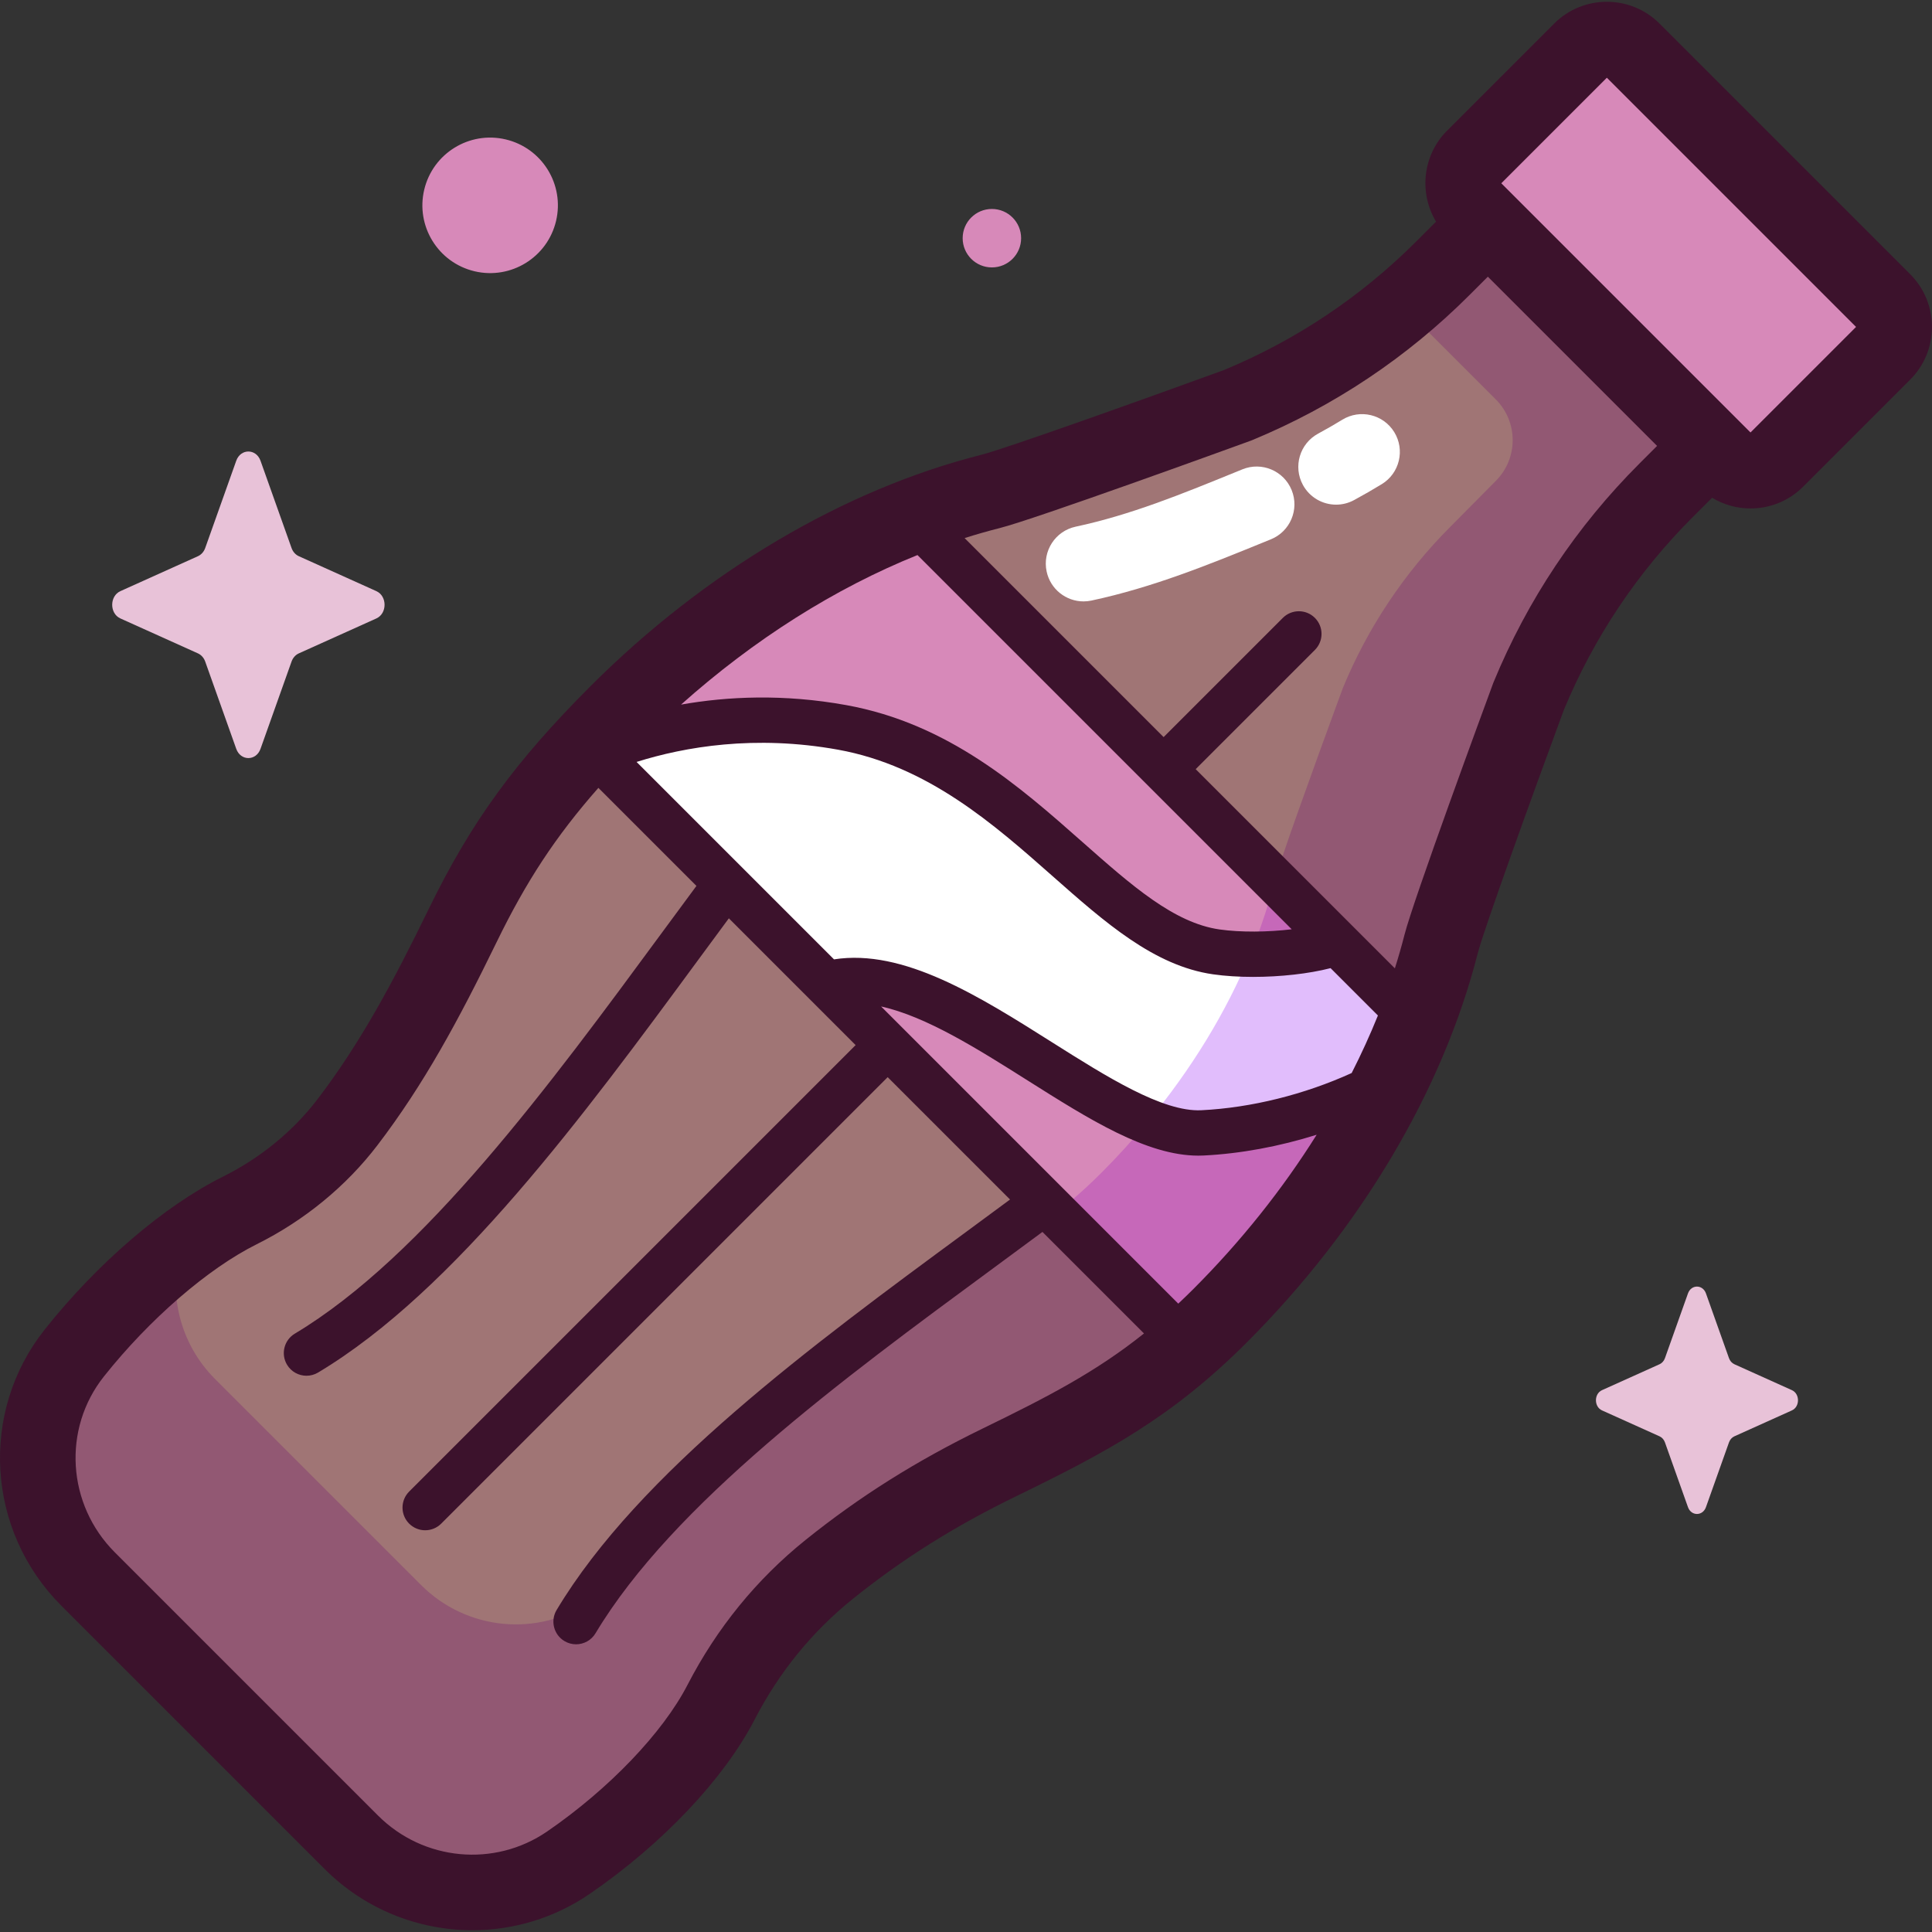 <svg id="Capa_1" enable-background="new 0 0 512 512" height="512" viewBox="0 0 512 512" width="512" xmlns="http://www.w3.org/2000/svg"><rect x="0" y="0" width="512" height="512" fill="#333333" stroke="none"/><g><g><path d="m323.323 348.696c30.114-30.114 50.071-65.146 58.586-98.504 2.325-9.106 23.168-65.611 23.168-65.611 8.428-20.433 20.813-38.997 36.442-54.626l46.004-46.004-59.004-59.003-46.089 46.088c-15.574 15.574-34.064 27.927-54.414 36.354 0 0-56.485 20.563-65.556 22.855-33.476 8.459-68.666 28.456-98.9 58.689-19.507 19.507-30.339 34.56-40.974 56.402-9.376 19.256-18.409 36.239-30.527 52.099-7.551 9.882-17.371 17.8-28.503 23.346-14.657 7.302-31.38 22.058-43.859 37.773-14.228 17.918-12.528 43.729 3.65 59.908l69.768 69.768c15.396 15.395 39.603 17.707 57.55 5.38 16.779-11.525 32.754-27.651 40.424-42.499 7.021-13.592 16.751-25.638 28.677-35.219 13.605-10.93 27.931-19.99 45.05-28.325 21.844-10.634 39-19.364 58.507-38.871z" fill="#a07575"/><path d="m318.484 359.568-162.587-162.587c24.861-28.614 53.583-48.148 85.909-59.209l132.072 132.072c-6.126 27.354-26.146 57.583-55.394 89.724z" fill="#d789b9"/><path d="m221.451 261.38c40.966 5.336 68.983 40.237 97.217 38.843 18.763-.927 39.858-11.054 53.478-18.826l.581-10.774-20.327-19.724c-9.851 1.859-20.379 2.747-30.076 1.358-30.519-4.372-52.561-51.077-99.169-59.493-31.946-5.769-53.016-1.375-67.122 5.792" fill="#fff"/><path d="m367.124 288.933c2.232-4.395 4.289-8.804 6.146-13.214l-24.034-24.034c-6.03 1.007-11.853 1.023-17.82.924-6.325 15.348-15.592 30.718-27.59 45.108 21.082 6.082 42.6-2.014 63.298-8.784z" fill="#e1bdfc"/><path d="m303.826 297.717c-3.727 4.47-7.71 8.849-11.96 13.099-2.778 2.778-5.494 5.27-8.183 7.549 11.633 11.633 23.266 23.266 34.9 34.899 1.567-1.457 3.145-2.974 4.74-4.568 18.567-18.567 33.258-39.003 43.801-59.764-20.698 6.771-42.216 14.867-63.298 8.785z" fill="#c668b9"/><path d="m349.236 251.685-12.908-12.908c-1.367 4.59-3.007 9.21-4.911 13.832 5.966.099 11.789.083 17.819-.924z" fill="#c668b9"/><path d="m275.722 324.561c-9.349 6.67-18.761 11.382-29.665 16.691-13.097 6.377-24.106 13.296-34.541 21.593-9.534 7.581-17.524 17.02-23.043 27.879-5.956 11.72-18.587 24.497-31.852 33.598-14.037 9.63-32.97 7.787-45.007-4.25l-54.628-54.628c-9.302-9.302-12.482-22.668-9.11-34.669-10.031 7.642-20.013 17.498-28.178 27.78-14.229 17.918-12.529 43.73 3.65 59.908l69.768 69.768c15.396 15.395 39.603 17.707 57.55 5.38 16.68-11.457 32.565-27.46 40.287-42.236 7.133-13.647 16.81-25.839 28.815-35.483 13.605-10.93 27.931-19.99 45.05-28.325 17.161-8.356 31.429-15.538 46.217-27.693z" fill="#925873"/><path d="m388.874 64.449-16.966 16.905 24.493 24.493c5.946 5.946 5.967 15.579.048 21.551l-12.035 12.144c-12.238 12.238-21.935 26.774-28.534 42.773 0 0-11.574 31.376-16.315 45.541l37.662 37.662c1.822-5.132 3.386-10.248 4.682-15.325 2.325-9.106 23.168-65.611 23.168-65.611 8.428-20.433 20.813-38.997 36.442-54.626l6.431-6.431c-19.693-19.692-39.384-39.384-59.076-59.076z" fill="#925873"/><path d="m457.026 121.892-66.448-66.448c-3.797-3.797-3.797-9.953 0-13.75l28.378-28.378c3.797-3.797 9.953-3.797 13.75 0l66.448 66.448c3.797 3.797 3.797 9.953 0 13.75l-28.378 28.378c-3.797 3.797-9.953 3.797-13.75 0z" fill="#d789b9"/><path d="m69.039 122.105 8.224 23.124c.352.99 1.049 1.775 1.929 2.171l20.545 9.256c2.902 1.308 2.902 5.932 0 7.24l-20.545 9.256c-.88.396-1.577 1.181-1.929 2.171l-8.224 23.124c-1.162 3.267-5.271 3.267-6.432 0l-8.224-23.124c-.352-.99-1.049-1.775-1.929-2.171l-20.544-9.256c-2.903-1.308-2.903-5.932 0-7.24l20.544-9.256c.88-.396 1.577-1.181 1.929-2.171l8.224-23.124c1.161-3.267 5.27-3.267 6.432 0z" fill="#e8c2d8"/><ellipse cx="129.873" cy="54.374" fill="#d789b9" rx="17.957" ry="17.957" transform="matrix(.23 -.973 .973 .23 47.115 168.28)"/><path d="m270.606 63.123c0 4.278-3.468 7.746-7.746 7.746s-7.746-3.468-7.746-7.746 3.468-7.746 7.746-7.746 7.746 3.468 7.746 7.746z" fill="#d789b9"/><path d="m452.099 342.775 6.1 17.153c.261.734.778 1.316 1.431 1.61l15.24 6.866c2.153.97 2.153 4.4 0 5.37l-15.24 6.866c-.653.294-1.17.876-1.431 1.61l-6.1 17.153c-.862 2.423-3.91 2.423-4.771 0l-6.1-17.153c-.261-.734-.778-1.316-1.431-1.61l-15.24-6.866c-2.153-.97-2.153-4.4 0-5.37l15.24-6.866c.652-.294 1.17-.876 1.431-1.61l6.1-17.153c.861-2.423 3.909-2.423 4.771 0z" fill="#e8c2d8"/></g><g><path d="m506.226 72.676-66.432-66.432c-7.699-7.699-20.225-7.698-27.924 0l-28.363 28.363c-6.536 6.537-7.501 16.545-2.938 24.132l-5.218 5.218c-14.668 14.668-31.813 26.14-50.966 34.101-22.523 8.199-58.103 20.896-64.375 22.481-36.423 9.203-73.19 30.979-103.528 61.316-20.061 20.061-31.687 36.078-42.896 59.098-9.524 19.56-18.182 35.616-29.481 50.404-6.459 8.453-15.108 15.53-25.012 20.464-15.611 7.777-33.269 22.92-47.235 40.508-17.361 21.863-15.465 53.338 4.411 73.213l69.769 69.768c10.708 10.708 24.881 16.219 39.143 16.219 10.826 0 21.705-3.176 31.153-9.667 19.223-13.204 35.542-30.459 43.651-46.157 6.491-12.566 15.257-23.336 26.052-32.009 13.179-10.587 26.894-19.207 43.163-27.129 24.026-11.699 41.266-20.859 61.201-40.793 30.209-30.209 51.946-66.826 61.208-103.108 1.606-6.294 14.485-41.914 22.793-64.441 7.964-19.242 19.468-36.465 34.195-51.192l5.13-5.13c3.043 1.839 6.527 2.841 10.174 2.841 5.274 0 10.233-2.054 13.962-5.783l28.363-28.363c7.698-7.696 7.698-20.222 0-27.922zm-148.019 211.686c-12.493 5.683-26.578 9.207-39.834 9.862-10.237.511-25.141-8.899-39.541-17.995-19.411-12.261-39.391-24.868-57.81-21.987l-52.321-52.321c12.752-4.01 31.322-7.228 53.387-3.246 23.811 4.3 41.374 19.825 56.87 33.522 13.828 12.223 26.889 23.768 42.515 26.007 3.242.464 6.871.685 10.595.685 7.21 0 14.767-.83 20.546-2.322l12.547 12.547c-2.059 5.111-4.389 10.2-6.954 15.248zm-35.031-38.051c-12.066-1.729-23.279-11.64-36.262-23.116-16.675-14.74-35.576-31.446-62.692-36.342-16.609-3.001-31.459-2.293-43.732-.128 19.304-17.246 40.786-30.823 62.651-39.629l99.174 99.173c-6.301.762-13.567.841-19.139.042zm-62.741 132.256c-17.647 8.593-32.562 17.973-46.937 29.521-12.989 10.434-23.52 23.364-31.302 38.429-6.565 12.708-20.818 27.591-37.198 38.842-13.945 9.577-32.787 7.809-44.803-4.207l-69.768-69.768c-12.677-12.677-13.92-32.712-2.889-46.603 12.051-15.176 27.563-28.601 40.483-35.038 12.625-6.289 23.688-15.359 31.994-26.229 12.308-16.108 21.523-33.155 31.573-53.794 7.797-16.012 15.576-27.972 26.993-40.929l25.985 25.984c-2.963 3.998-5.992 8.113-9.099 12.336-29.607 40.245-63.164 85.859-97.331 106.315-2.846 1.704-3.772 5.393-2.068 8.239 1.126 1.88 3.117 2.922 5.16 2.922 1.049 0 2.113-.276 3.08-.854 36.241-21.698 70.559-68.346 100.837-109.504 2.698-3.667 5.37-7.297 8.011-10.866l33.597 33.598-118.322 118.322c-2.346 2.346-2.346 6.149 0 8.495 1.173 1.173 2.71 1.759 4.248 1.759 1.537 0 3.075-.587 4.247-1.759l118.321-118.321 32.426 32.426c-3.846 2.85-7.762 5.734-11.721 8.647-40.627 29.897-86.674 63.782-108.438 100.133-1.704 2.846-.778 6.535 2.068 8.239.966.579 2.03.854 3.08.854 2.043 0 4.034-1.042 5.16-2.922 20.523-34.278 65.536-67.403 105.252-96.628 4.461-3.283 8.87-6.529 13.188-9.735l26.909 26.909c-12.812 10.247-25.616 16.851-42.736 25.187zm55.808-36.95c-1.343 1.343-2.669 2.624-3.986 3.861l-78.755-78.755c11.986 2.661 25.602 11.254 38.913 19.663 16.163 10.209 31.458 19.871 45.152 19.871.467 0 .934-.011 1.397-.034 9.848-.487 20.102-2.405 29.965-5.502-9.035 14.417-20.037 28.247-32.686 40.896zm118.196-218.741c-16.647 16.647-29.639 36.123-38.617 57.888-.048.117-.094.235-.138.353-2.152 5.833-21.092 57.261-23.476 66.599-.757 2.966-1.611 5.935-2.553 8.905l-52.787-52.787 31.593-31.593c2.346-2.346 2.346-6.149 0-8.495-2.344-2.345-6.149-2.345-8.494 0l-31.593 31.593-52.742-52.742c3.095-.981 6.19-1.864 9.281-2.645 9.296-2.349 60.697-21.032 66.527-23.155.136-.049.272-.102.406-.157 21.674-8.975 41.074-21.936 57.662-38.524l4.791-4.791 44.845 44.845zm29.462-8.267-66.04-66.039 27.971-27.971 66.04 66.04z" fill="#3c122c"/><g fill="#fff"><path d="m354.085 133.74c-3.556 0-7-1.899-8.812-5.246-2.634-4.862-.826-10.938 4.036-13.571 2.264-1.226 4.424-2.469 6.419-3.694 4.715-2.892 10.878-1.416 13.77 3.297 2.892 4.712 1.416 10.877-3.297 13.769-2.302 1.412-4.778 2.837-7.358 4.234-1.515.822-3.148 1.211-4.758 1.211z"/><path d="m287.148 159.378c-4.623 0-8.777-3.22-9.78-7.924-1.155-5.407 2.294-10.726 7.7-11.881 14.498-3.094 27.969-8.585 42.232-14.399l1.952-.795c5.125-2.087 10.964.377 13.048 5.497 2.085 5.121-.376 10.963-5.496 13.048l-1.946.792c-14.443 5.887-29.378 11.974-45.61 15.439-.705.151-1.408.223-2.1.223z"/></g></g></g></svg>